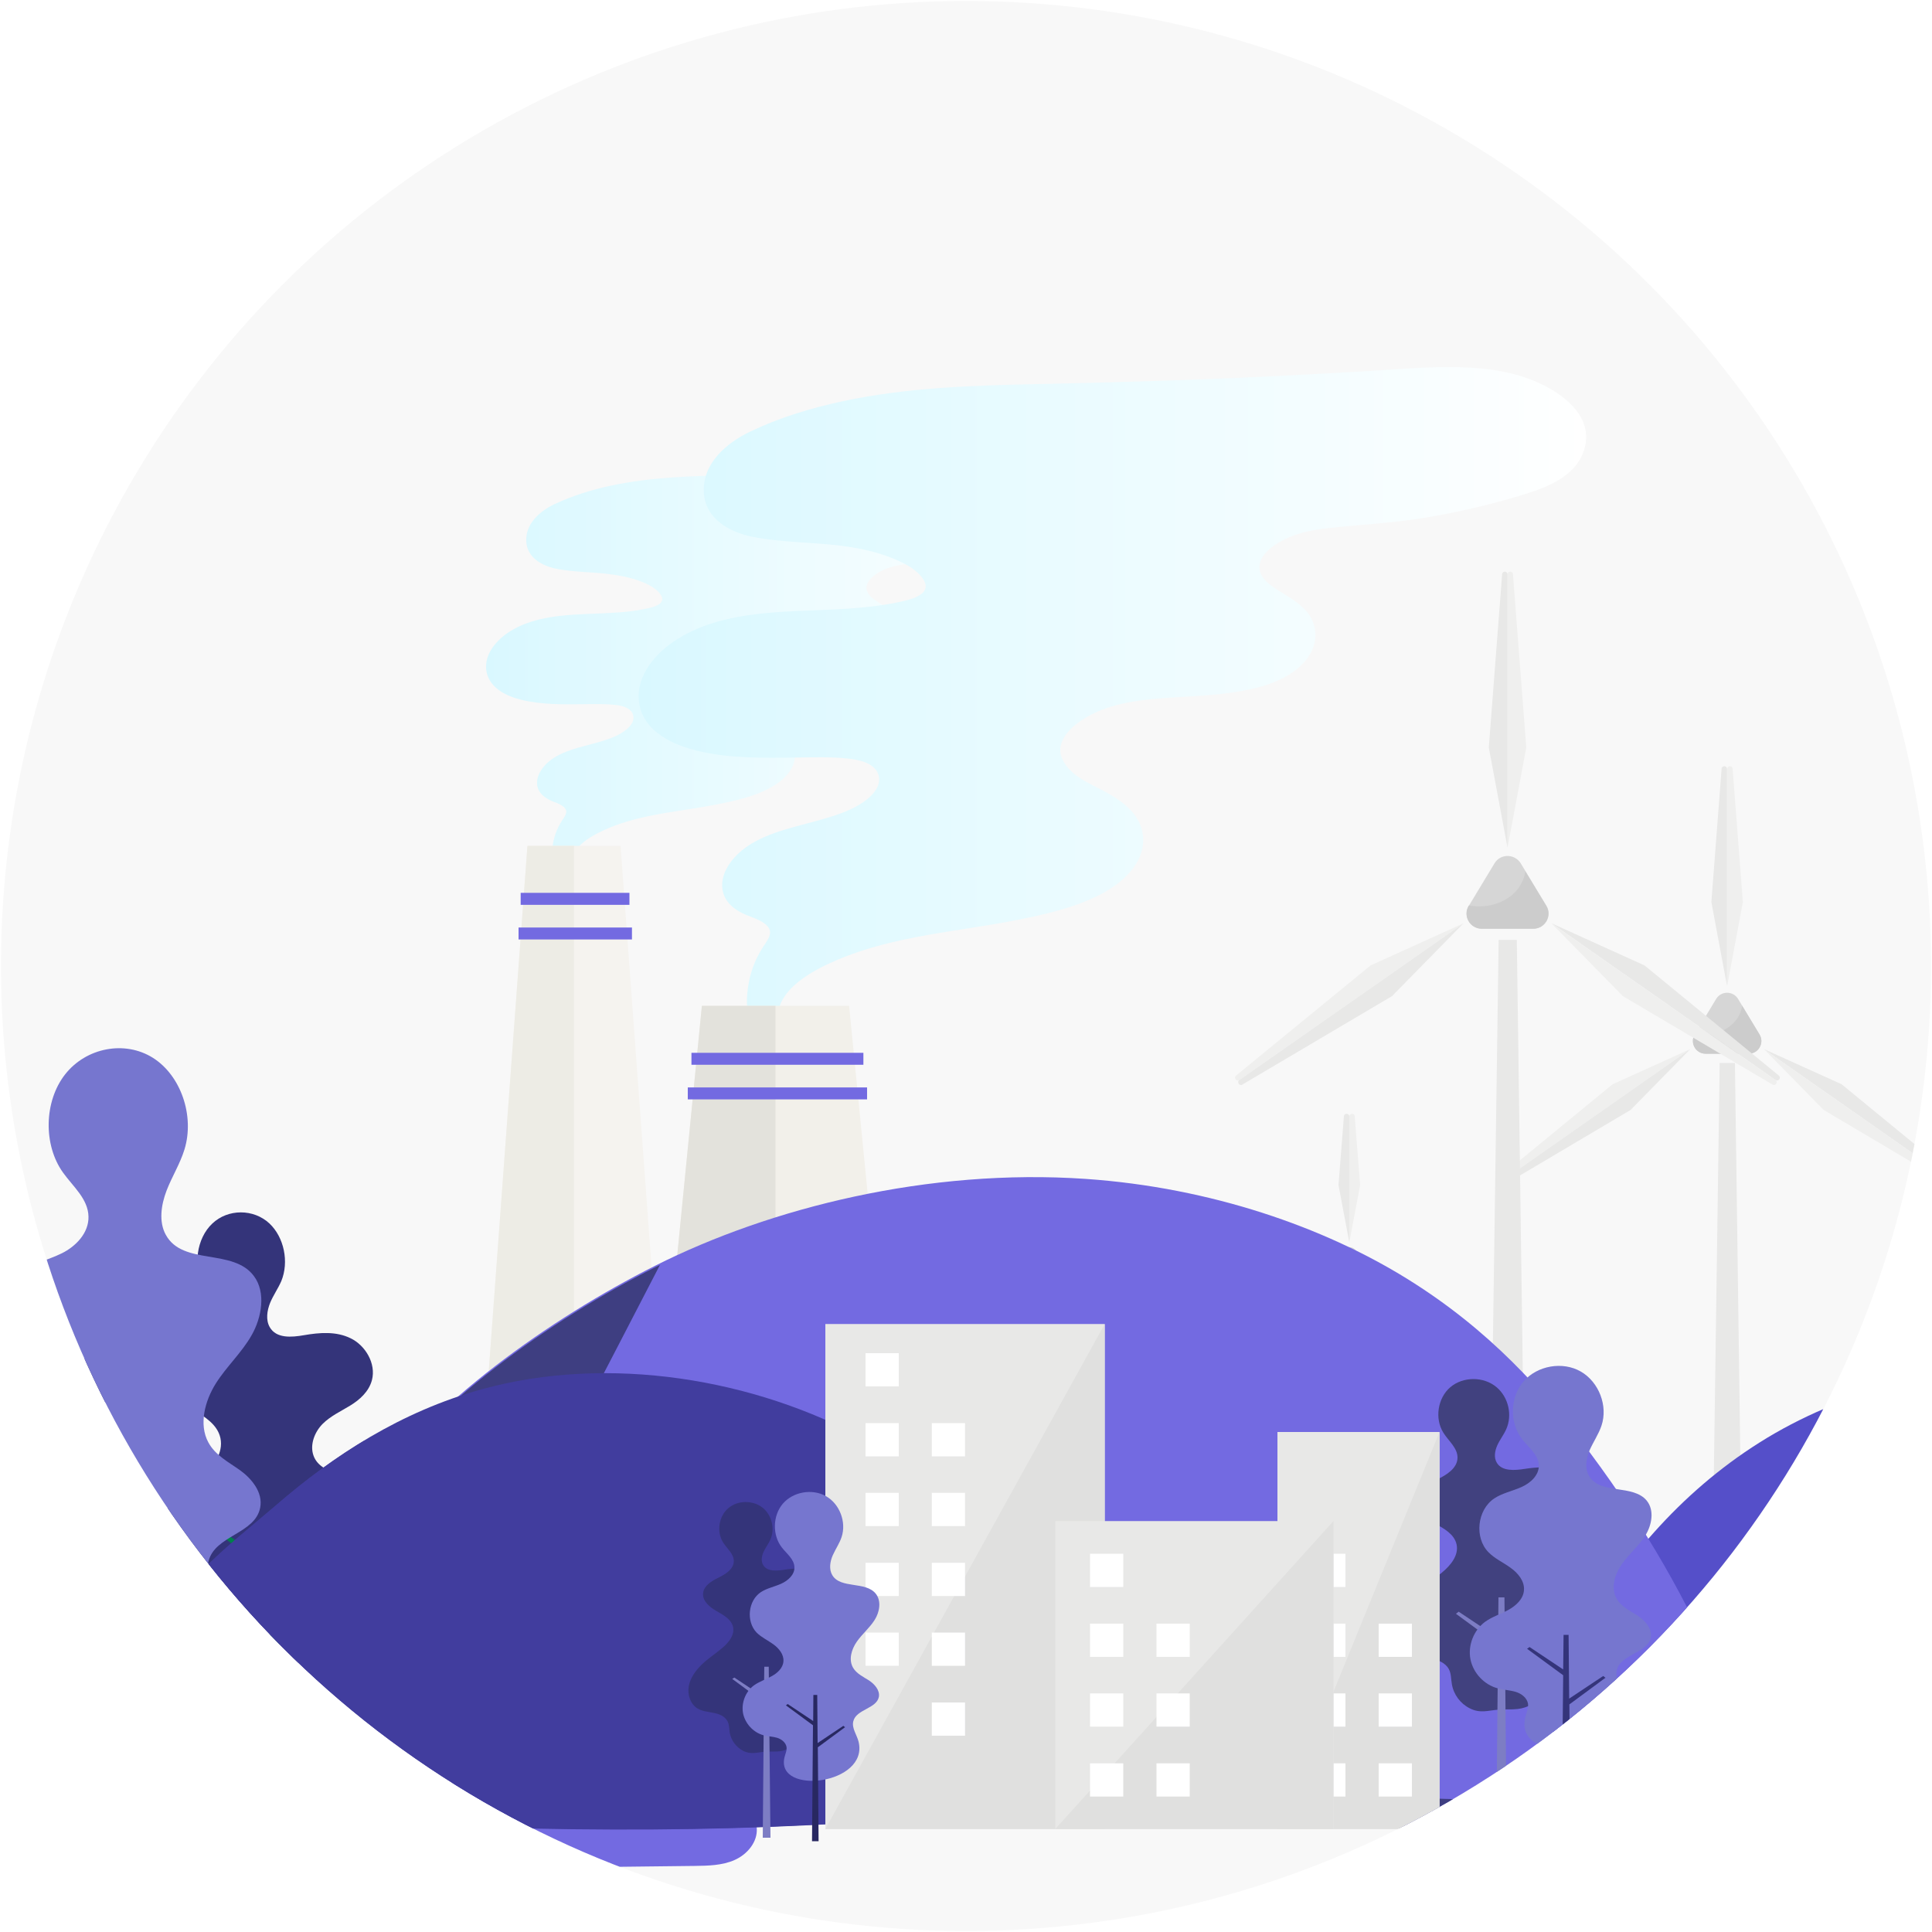 <?xml version="1.0" encoding="utf-8"?>
<!-- Generator: Adobe Illustrator 21.1.0, SVG Export Plug-In . SVG Version: 6.00 Build 0)  -->
<svg version="1.1" id="Слой_1" xmlns="http://www.w3.org/2000/svg" xmlns:xlink="http://www.w3.org/1999/xlink" x="0px" y="0px"
	 viewBox="0 0 1000 1000" style="enable-background:new 0 0 1000 1000;" xml:space="preserve">
<style type="text/css">
	.st0{fill:#F8F8F8;}
	.st1{clip-path:url(#SVGID_2_);fill:#736AE1;}
	.st2{clip-path:url(#SVGID_2_);}
	.st3{filter:url(#Adobe_OpacityMaskFilter);}
	.st4{filter:url(#Adobe_OpacityMaskFilter_1_);}
	.st5{mask:url(#SVGID_3_);fill:url(#SVGID_4_);}
	.st6{fill:url(#SVGID_5_);}
	.st7{fill:#F5F3EF;}
	.st8{fill:#EDECE5;}
	.st9{fill:#736AE1;}
	.st10{filter:url(#Adobe_OpacityMaskFilter_2_);}
	.st11{filter:url(#Adobe_OpacityMaskFilter_3_);}
	.st12{mask:url(#SVGID_6_);fill:url(#SVGID_7_);}
	.st13{fill:url(#SVGID_8_);}
	.st14{fill:#F2F0EA;}
	.st15{fill:#E3E2DC;}
	.st16{fill:#E8E8E7;}
	.st17{fill:#D6D6D6;}
	.st18{fill:#EFEFEE;}
	.st19{fill:none;}
	.st20{fill:#CCCCCC;}
	.st21{fill:#554FC9;}
	.st22{fill:#373796;}
	.st23{fill:#3E3E81;}
	.st24{fill:#34347A;}
	.st25{fill:#007E4D;}
	.st26{fill:#413D9E;}
	.st27{fill:#7D7DC4;}
	.st28{fill:#7676CF;}
	.st29{fill:#41417F;}
	.st30{fill:#41418B;}
	.st31{fill:#9393D0;}
	.st32{fill:#3C3C96;}
	.st33{fill:#FFFFFF;}
	.st34{fill:#F6F6F6;}
	.st35{fill:url(#SVGID_9_);}
	.st36{fill:url(#SVGID_10_);}
	.st37{fill:#E0E0DF;}
	.st38{fill:#282861;}
</style>
<circle class="st0" cx="500" cy="500" r="499.5"/>
<g id="Слой_2">
</g>
<g>
	<defs>
		<circle id="SVGID_1_" cx="500" cy="500" r="499.5"/>
	</defs>
	<clipPath id="SVGID_2_">
		<use xlink:href="#SVGID_1_"  style="overflow:visible;"/>
	</clipPath>
	<path class="st1" d="M80.9,969c92.8-1.1,185.7-2.1,278.5-3.2c7.1-0.1,14.4-0.2,20.9-3.1c6.5-2.9,11.9-9.3,11.4-16.4
		c-0.9-12.2-16.4-16.4-28.5-17.4c-106.4-8.8-213.5-8.7-319.8,0.5c-13,1.1-58.6,11.9-41.1,34.3C14.1,978.9,64.2,969.2,80.9,969z"/>
	<g class="st2">
		<defs>
			<filter id="Adobe_OpacityMaskFilter" filterUnits="userSpaceOnUse" x="251.7" y="240.5" width="300.8" height="211.5">
				<feFlood  style="flood-color:white;flood-opacity:1" result="back"/>
				<feBlend  in="SourceGraphic" in2="back" mode="normal"/>
			</filter>
		</defs>
		<mask maskUnits="userSpaceOnUse" x="251.7" y="240.5" width="300.8" height="211.5" id="SVGID_3_">
			<g class="st3">
				<defs>
					<filter id="Adobe_OpacityMaskFilter_1_" filterUnits="userSpaceOnUse" x="251.7" y="240.5" width="300.8" height="211.5">
						<feFlood  style="flood-color:white;flood-opacity:1" result="back"/>
						<feBlend  in="SourceGraphic" in2="back" mode="normal"/>
					</filter>
				</defs>
				<mask maskUnits="userSpaceOnUse" x="251.7" y="240.5" width="300.8" height="211.5" id="SVGID_3_">
					<g class="st4">
					</g>
				</mask>
				<linearGradient id="SVGID_4_" gradientUnits="userSpaceOnUse" x1="251.67" y1="346.259" x2="552.484" y2="346.259">
					<stop  offset="0" style="stop-color:#FFFFFF"/>
					<stop  offset="1" style="stop-color:#000000"/>
				</linearGradient>
				<path class="st5" d="M539.2,246.4c-8.2-4.1-17.4-5.6-26.5-5.8c-10.3-0.3-20.6,0.7-30.9,1.3c-11.6,0.7-23.1,1.3-34.7,1.8
					c-22.9,1.1-45.9,1.7-68.8,2.2c-20.8,0.5-41.8,1.1-62.2,5.5c-9.9,2.1-19.8,5.2-29,9.5c-7.6,3.6-15.3,10.2-14.7,19.5
					c0.5,8.3,8.2,12.5,15.6,14c9.1,1.8,18.5,1.6,27.6,2.8c4.8,0.6,9.7,1.5,14.3,3.1c4.1,1.4,9.5,3.7,12,7.4c3.7,5.4-5.2,6.9-8.7,7.6
					c-4.9,1-9.8,1.5-14.8,1.8c-18.3,1.3-39.9-0.3-55.8,10.6c-6.5,4.5-12.5,12-10.7,20.4c1.9,8.4,10.7,12.4,18.3,14.2
					c10.4,2.5,21.1,2.3,31.7,2.2c5.3-0.1,10.7-0.2,16,0.3c3.4,0.3,8.5,1.3,9.7,5c1.7,5-4.6,9.1-8.3,10.9c-4.2,2-8.8,3.3-13.4,4.5
					c-8.3,2.2-18.2,4.5-24.1,11.2c-2.6,2.9-4.5,6.9-3.6,10.8c0.9,3.8,4.1,5.9,7.4,7.4c1.8,0.8,3.7,1.3,5.3,2.4
					c2.9,1.9,2.7,3.8,0.8,6.5c-2.7,3.9-4.6,8.2-5.4,12.8c-0.7,3.9-1.1,8.7,0.9,12.3c1.7,2.9,4.8,4.8,8,2.9c1.9-1.1,1.5-3.3,0.3-4.4
					c0.2-9.3,11.7-15.1,19.1-18.3c8.9-3.8,18.4-6,28-7.7c9.6-1.7,19.3-2.9,28.8-4.8c9-1.8,18.5-3.9,26.7-8.2
					c6.5-3.4,13.7-9.5,13.4-17.6c-0.3-8.4-7.9-12.8-14.5-16.2c-3.9-2-8.3-4.2-10.6-8.1c-2.9-4.7,0.1-9,3.9-12
					c6.7-5.4,15.4-7.1,23.8-8c8.5-0.8,17.1-0.9,25.5-2.1c8-1.1,17.2-3.3,22.9-9.4c5.1-5.4,5.2-12.8-0.4-17.8
					c-2.3-2.1-5.1-3.6-7.7-5.3c-2.2-1.4-4.9-3.2-5.7-5.9c-1.3-4.7,4.1-8.5,7.7-10.3c4.2-2.1,9-3,13.7-3.6
					c10.2-1.2,20.3-1.6,30.4-3.2c10.9-1.8,21.6-4.3,32.2-7.6c7.9-2.5,17-6.2,19.1-15.2C554.2,256.6,546.3,250,539.2,246.4z"/>
			</g>
		</mask>
		<linearGradient id="SVGID_5_" gradientUnits="userSpaceOnUse" x1="251.67" y1="346.259" x2="552.484" y2="346.259">
			<stop  offset="0" style="stop-color:#D9F8FF"/>
			<stop  offset="1" style="stop-color:#FFFFFF"/>
		</linearGradient>
		<path class="st6" d="M539.2,246.4c-8.2-4.1-17.4-5.6-26.5-5.8c-10.3-0.3-20.6,0.7-30.9,1.3c-11.6,0.7-23.1,1.3-34.7,1.8
			c-22.9,1.1-45.9,1.7-68.8,2.2c-20.8,0.5-41.8,1.1-62.2,5.5c-9.9,2.1-19.8,5.2-29,9.5c-7.6,3.6-15.3,10.2-14.7,19.5
			c0.5,8.3,8.2,12.5,15.6,14c9.1,1.8,18.5,1.6,27.6,2.8c4.8,0.6,9.7,1.5,14.3,3.1c4.1,1.4,9.5,3.7,12,7.4c3.7,5.4-5.2,6.9-8.7,7.6
			c-4.9,1-9.8,1.5-14.8,1.8c-18.3,1.3-39.9-0.3-55.8,10.6c-6.5,4.5-12.5,12-10.7,20.4c1.9,8.4,10.7,12.4,18.3,14.2
			c10.4,2.5,21.1,2.3,31.7,2.2c5.3-0.1,10.7-0.2,16,0.3c3.4,0.3,8.5,1.3,9.7,5c1.7,5-4.6,9.1-8.3,10.9c-4.2,2-8.8,3.3-13.4,4.5
			c-8.3,2.2-18.2,4.5-24.1,11.2c-2.6,2.9-4.5,6.9-3.6,10.8c0.9,3.8,4.1,5.9,7.4,7.4c1.8,0.8,3.7,1.3,5.3,2.4
			c2.9,1.9,2.7,3.8,0.8,6.5c-2.7,3.9-4.6,8.2-5.4,12.8c-0.7,3.9-1.1,8.7,0.9,12.3c1.7,2.9,4.8,4.8,8,2.9c1.9-1.1,1.5-3.3,0.3-4.4
			c0.2-9.3,11.7-15.1,19.1-18.3c8.9-3.8,18.4-6,28-7.7c9.6-1.7,19.3-2.9,28.8-4.8c9-1.8,18.5-3.9,26.7-8.2
			c6.5-3.4,13.7-9.5,13.4-17.6c-0.3-8.4-7.9-12.8-14.5-16.2c-3.9-2-8.3-4.2-10.6-8.1c-2.9-4.7,0.1-9,3.9-12c6.7-5.4,15.4-7.1,23.8-8
			c8.5-0.8,17.1-0.9,25.5-2.1c8-1.1,17.2-3.3,22.9-9.4c5.1-5.4,5.2-12.8-0.4-17.8c-2.3-2.1-5.1-3.6-7.7-5.3
			c-2.2-1.4-4.9-3.2-5.7-5.9c-1.3-4.7,4.1-8.5,7.7-10.3c4.2-2.1,9-3,13.7-3.6c10.2-1.2,20.3-1.6,30.4-3.2
			c10.9-1.8,21.6-4.3,32.2-7.6c7.9-2.5,17-6.2,19.1-15.2C554.2,256.6,546.3,250,539.2,246.4z"/>
		<polygon class="st7" points="342.5,727 251.7,727 273,437.8 321.2,437.8 		"/>
		<g>
			<polygon class="st8" points="251.7,727 273,437.8 297.1,437.8 297.1,727 			"/>
		</g>
		
			<rect x="269.6" y="462.2" transform="matrix(-1 -1.224647e-16 1.224647e-16 -1 595.402 930.542)" class="st9" width="56.3" height="6.2"/>
		
			<rect x="268.3" y="480" transform="matrix(-1 -1.224647e-16 1.224647e-16 -1 595.402 966.268)" class="st9" width="58.7" height="6.2"/>
	</g>
	<g class="st2">
		<defs>
			<filter id="Adobe_OpacityMaskFilter_2_" filterUnits="userSpaceOnUse" x="330.6" y="190" width="490.4" height="344.8">
				<feFlood  style="flood-color:white;flood-opacity:1" result="back"/>
				<feBlend  in="SourceGraphic" in2="back" mode="normal"/>
			</filter>
		</defs>
		<mask maskUnits="userSpaceOnUse" x="330.6" y="190" width="490.4" height="344.8" id="SVGID_6_">
			<g class="st10">
				<defs>
					<filter id="Adobe_OpacityMaskFilter_3_" filterUnits="userSpaceOnUse" x="330.6" y="190" width="490.4" height="344.8">
						<feFlood  style="flood-color:white;flood-opacity:1" result="back"/>
						<feBlend  in="SourceGraphic" in2="back" mode="normal"/>
					</filter>
				</defs>
				<mask maskUnits="userSpaceOnUse" x="330.6" y="190" width="490.4" height="344.8" id="SVGID_6_">
					<g class="st11">
					</g>
				</mask>
				<linearGradient id="SVGID_7_" gradientUnits="userSpaceOnUse" x1="330.638" y1="362.397" x2="821.057" y2="362.397">
					<stop  offset="0" style="stop-color:#FFFFFF"/>
					<stop  offset="1" style="stop-color:#000000"/>
				</linearGradient>
				<path class="st12" d="M799.4,199.6c-13.3-6.8-28.3-9.1-43.2-9.5c-16.8-0.5-33.6,1.1-50.3,2.1c-18.9,1.1-37.7,2.1-56.6,3
					c-37.4,1.7-74.8,2.8-112.2,3.6c-33.9,0.7-68.2,1.8-101.5,9c-16.2,3.5-32.3,8.4-47.3,15.6c-12.4,5.9-24.9,16.6-24,31.7
					c0.9,13.6,13.4,20.4,25.4,22.8c14.8,2.9,30.1,2.7,45.1,4.5c7.9,1,15.8,2.5,23.3,5.1c6.7,2.4,15.5,6,19.6,12.1
					c6,8.8-8.5,11.2-14.2,12.4c-7.9,1.6-16,2.4-24.1,3c-29.8,2.1-65-0.5-90.9,17.2c-10.7,7.3-20.4,19.6-17.4,33.2
					c3,13.7,17.5,20.2,29.8,23.2c16.9,4.1,34.5,3.7,51.7,3.5c8.7-0.1,17.5-0.4,26.1,0.5c5.5,0.6,13.8,2.1,15.9,8.2
					c2.7,8.1-7.5,14.8-13.5,17.7c-6.9,3.3-14.4,5.3-21.8,7.3c-13.5,3.6-29.6,7.3-39.3,18.2c-4.2,4.7-7.4,11.2-5.8,17.6
					c1.5,6.1,6.6,9.7,12.1,12c2.9,1.2,6,2.1,8.7,3.9c4.8,3.2,4.3,6.2,1.3,10.6c-4.4,6.3-7.5,13.3-8.8,20.9c-1.1,6.4-1.8,14.1,1.5,20
					c2.7,4.8,7.9,7.8,13,4.7c3-1.8,2.5-5.4,0.5-7.2c0.3-15.1,19.1-24.7,31.2-29.8c14.6-6.2,30.1-9.8,45.6-12.6
					c15.6-2.8,31.4-4.8,47-7.9c14.7-2.9,30.2-6.4,43.6-13.4c10.6-5.5,22.3-15.6,21.8-28.7c-0.5-13.6-12.8-20.9-23.7-26.4
					c-6.4-3.2-13.5-6.8-17.3-13.2c-4.7-7.7,0.1-14.7,6.3-19.6c11-8.7,25.2-11.6,38.8-13c13.8-1.4,27.8-1.4,41.6-3.4
					c13-1.9,28-5.4,37.3-15.4c8.3-8.9,8.4-20.8-0.7-29c-3.8-3.4-8.2-5.9-12.5-8.6c-3.6-2.3-8-5.2-9.3-9.6
					c-2.1-7.7,6.7-13.8,12.6-16.7c6.9-3.5,14.7-4.9,22.4-5.8c16.6-1.9,33.1-2.6,49.6-5.3c17.7-2.9,35.3-7,52.4-12.3
					c12.9-4,27.8-10.1,31.2-24.7C823.9,216.3,811,205.5,799.4,199.6z"/>
			</g>
		</mask>
		<linearGradient id="SVGID_8_" gradientUnits="userSpaceOnUse" x1="330.638" y1="362.397" x2="821.057" y2="362.397">
			<stop  offset="0" style="stop-color:#D9F8FF"/>
			<stop  offset="1" style="stop-color:#FFFFFF"/>
		</linearGradient>
		<path class="st13" d="M799.4,199.6c-13.3-6.8-28.3-9.1-43.2-9.5c-16.8-0.5-33.6,1.1-50.3,2.1c-18.9,1.1-37.7,2.1-56.6,3
			c-37.4,1.7-74.8,2.8-112.2,3.6c-33.9,0.7-68.2,1.8-101.5,9c-16.2,3.5-32.3,8.4-47.3,15.6c-12.4,5.9-24.9,16.6-24,31.7
			c0.9,13.6,13.4,20.4,25.4,22.8c14.8,2.9,30.1,2.7,45.1,4.5c7.9,1,15.8,2.5,23.3,5.1c6.7,2.4,15.5,6,19.6,12.1
			c6,8.8-8.5,11.2-14.2,12.4c-7.9,1.6-16,2.4-24.1,3c-29.8,2.1-65-0.5-90.9,17.2c-10.7,7.3-20.4,19.6-17.4,33.2
			c3,13.7,17.5,20.2,29.8,23.2c16.9,4.1,34.5,3.7,51.7,3.5c8.7-0.1,17.5-0.4,26.1,0.5c5.5,0.6,13.8,2.1,15.9,8.2
			c2.7,8.1-7.5,14.8-13.5,17.7c-6.9,3.3-14.4,5.3-21.8,7.3c-13.5,3.6-29.6,7.3-39.3,18.2c-4.2,4.7-7.4,11.2-5.8,17.6
			c1.5,6.1,6.6,9.7,12.1,12c2.9,1.2,6,2.1,8.7,3.9c4.8,3.2,4.3,6.2,1.3,10.6c-4.4,6.3-7.5,13.3-8.8,20.9c-1.1,6.4-1.8,14.1,1.5,20
			c2.7,4.8,7.9,7.8,13,4.7c3-1.8,2.5-5.4,0.5-7.2c0.3-15.1,19.1-24.7,31.2-29.8c14.6-6.2,30.1-9.8,45.6-12.6
			c15.6-2.8,31.4-4.8,47-7.9c14.7-2.9,30.2-6.4,43.6-13.4c10.6-5.5,22.3-15.6,21.8-28.7c-0.5-13.6-12.8-20.9-23.7-26.4
			c-6.4-3.2-13.5-6.8-17.3-13.2c-4.7-7.7,0.1-14.7,6.3-19.6c11-8.7,25.2-11.6,38.8-13c13.8-1.4,27.8-1.4,41.6-3.4
			c13-1.9,28-5.4,37.3-15.4c8.3-8.9,8.4-20.8-0.7-29c-3.8-3.4-8.2-5.9-12.5-8.6c-3.6-2.3-8-5.2-9.3-9.6c-2.1-7.7,6.7-13.8,12.6-16.7
			c6.9-3.5,14.7-4.9,22.4-5.8c16.6-1.9,33.1-2.6,49.6-5.3c17.7-2.9,35.3-7,52.4-12.3c12.9-4,27.8-10.1,31.2-24.7
			C823.9,216.3,811,205.5,799.4,199.6z"/>
		<polygon class="st14" points="473.2,861.7 329.6,861.7 363.3,520.6 439.5,520.6 		"/>
		<g>
			<polygon class="st15" points="329.6,861.7 363.3,520.6 401.4,520.6 401.4,861.7 			"/>
		</g>
		
			<rect x="357.9" y="545" transform="matrix(-1 -1.224647e-16 1.224647e-16 -1 804.794 1096.122)" class="st9" width="89" height="6.2"/>
		
			<rect x="356" y="562.8" transform="matrix(-1 -1.224647e-16 1.224647e-16 -1 804.794 1131.848)" class="st9" width="92.8" height="6.2"/>
	</g>
	<g class="st2">
		<g>
			<g>
				<polygon class="st16" points="898,550.2 890.1,550.2 884.7,930.5 903.2,930.5 				"/>
				<path class="st17" d="M888.3,517l-11.1,18.4c-2.6,4.4,0.5,10,5.6,10h22.3c5.1,0,8.3-5.6,5.6-10L899.6,517
					C897,512.8,890.9,512.8,888.3,517z"/>
				<g>
					<path class="st18" d="M834.7,561.2l40.2-18.2l-92,64.4c-1.5,1-3.1-1.1-1.7-2.3L834.7,561.2z"/>
					<path class="st16" d="M844,574.5l30.9-31.5l-92,64.4c-1.5,1,0,3.3,1.5,2.4L844,574.5z"/>
				</g>
				<g>
					<path class="st16" d="M953.2,561.2L913,543l92,64.4c1.5,1,3.1-1.1,1.7-2.3L953.2,561.2z"/>
					<path class="st18" d="M943.9,574.5L913,543l92,64.4c1.5,1,0,3.3-1.5,2.4L943.9,574.5z"/>
				</g>
				<g>
					<path class="st18" d="M902.1,466.9l-8.1,43.4V398c0-1.8,2.7-1.9,2.8-0.1L902.1,466.9z"/>
					<path class="st16" d="M885.8,466.9l8.1,43.4V398c0-1.8-2.7-1.9-2.8-0.1L885.8,466.9z"/>
				</g>
			</g>
			<g>
				<path class="st19" d="M886.4,535.2c4.4-0.9,8.7-3.1,11.6-6.5c2-2.3,3.3-5.2,3.7-8.2l-2.1-3.5c-2.6-4.2-8.7-4.2-11.2,0
					l-11.1,18.3C880.2,535.8,883.4,535.8,886.4,535.2z"/>
				<path class="st20" d="M886.4,535.2c-3,0.6-6.1,0.6-9.1,0.1l-0.1,0.1c-2.7,4.4,0.5,10,5.6,10h22.3c5.1,0,8.3-5.6,5.6-10l-9-14.9
					c-0.4,3-1.7,5.9-3.7,8.2C895,532.1,890.8,534.3,886.4,535.2z"/>
			</g>
		</g>
		<g>
			<g>
				<polygon class="st16" points="785.1,486.5 775.7,486.5 769.2,941.5 791.4,941.5 				"/>
				<path class="st17" d="M773.6,446.8l-13.3,22c-3.2,5.2,0.6,11.9,6.7,11.9h26.7c6.1,0,9.9-6.7,6.7-11.9l-13.3-22
					C783.9,441.8,776.6,441.8,773.6,446.8z"/>
				<g>
					<path class="st18" d="M709.4,499.7l48.1-21.8l-116,81.1c-1.5,1-3.1-1.1-1.7-2.3L709.4,499.7z"/>
					<path class="st16" d="M720.5,515.6l37-37.7l-116,81.1c-1.5,1,0,3.3,1.5,2.4L720.5,515.6z"/>
				</g>
				<g>
					<path class="st16" d="M851.2,499.7l-48.1-21.8L919,559c1.5,1,3.1-1.1,1.7-2.3L851.2,499.7z"/>
					<path class="st18" d="M840,515.6l-37-37.7L919,559c1.5,1,0,3.3-1.5,2.4L840,515.6z"/>
				</g>
				<g>
					<path class="st18" d="M790,386.9l-9.7,51.9V297.3c0-1.8,2.7-1.9,2.8-0.1L790,386.9z"/>
					<path class="st16" d="M770.6,386.9l9.7,51.9V297.3c0-1.8-2.7-1.9-2.8-0.1L770.6,386.9z"/>
				</g>
			</g>
			<g>
				<path class="st19" d="M771.2,468.6c5.3-1.1,10.4-3.7,13.9-7.8c2.4-2.8,3.9-6.2,4.4-9.8l-2.5-4.2c-3.1-5-10.4-5-13.4,0
					l-13.3,21.9C763.9,469.3,767.6,469.3,771.2,468.6z"/>
				<path class="st20" d="M771.2,468.6c-3.6,0.7-7.3,0.7-10.9,0.1l-0.1,0.1c-3.2,5.2,0.6,11.9,6.7,11.9h26.7c6.1,0,9.9-6.7,6.7-11.9
					L789.5,451c-0.5,3.6-2.1,7-4.4,9.8C781.6,464.9,776.5,467.5,771.2,468.6z"/>
			</g>
		</g>
		<g>
			<g>
				<polygon class="st16" points="701.1,670.4 695.8,670.4 692,930.7 704.7,930.7 				"/>
				<path class="st17" d="M694.5,647.7l-7.6,12.6c-1.8,3,0.3,6.8,3.8,6.8H706c3.5,0,5.7-3.8,3.8-6.8l-7.6-12.6
					C700.5,644.8,696.3,644.8,694.5,647.7z"/>
				<g>
					<path class="st18" d="M657.8,677.9l27.5-12.5l-53.5,37.4c-1.5,1-3.1-1.1-1.7-2.3L657.8,677.9z"/>
					<path class="st16" d="M664.2,687l21.1-21.6l-53.5,37.4c-1.5,1,0,3.3,1.5,2.4L664.2,687z"/>
				</g>
				<g>
					<path class="st16" d="M739,677.9l-27.5-12.5l53.5,37.4c1.5,1,3.1-1.1,1.7-2.3L739,677.9z"/>
					<path class="st18" d="M732.6,687l-21.1-21.6l53.5,37.4c1.5,1,0,3.3-1.5,2.4L732.6,687z"/>
				</g>
				<g>
					<path class="st18" d="M704,613.4l-5.6,29.7v-65.2c0-1.8,2.7-1.9,2.8-0.1L704,613.4z"/>
					<path class="st16" d="M692.8,613.4l5.6,29.7v-65.2c0-1.8-2.7-1.9-2.8-0.1L692.8,613.4z"/>
				</g>
			</g>
			<g>
				<path class="st19" d="M693.2,660.1c3-0.6,5.9-2.1,8-4.5c1.3-1.6,2.2-3.5,2.5-5.6l-1.5-2.4c-1.7-2.9-5.9-2.9-7.7,0l-7.6,12.5
					C689,660.6,691.1,660.5,693.2,660.1z"/>
				<path class="st20" d="M693.2,660.1c-2.1,0.4-4.2,0.4-6.2,0.1l0,0.1c-1.8,3,0.3,6.8,3.8,6.8H706c3.5,0,5.7-3.8,3.8-6.8l-6.2-10.2
					c-0.3,2-1.2,4-2.5,5.6C699.1,658,696.2,659.5,693.2,660.1z"/>
			</g>
		</g>
	</g>
	<g class="st2">
		<path class="st19" d="M-64.1,897.8c-6-42.2-13.4-84.4-26.8-122.4c-13.4-38.1-33.4-72.1-59.3-90.2c-21-14.7-44.6-18.2-67.7-17
			c-25.6,1.4-51.5,8.6-74.2,26.6c-8.7,6.9-16.8,15.4-24.3,24.9c1,2,1.7,4.7,2.1,8c1.9,15.5,0.8,31.1,3.5,46.7
			c2.8,16.2,7.6,32,14.1,47.1c7.3,17,16.8,33,28.4,47.4c34.8,43.2,87.5,71.4,142.7,76.3c4.1,0.4,8.4,0.7,11.8,3
			c1.4,0.9,2.4,2.3,3.1,3.9c3.9,0.1,7.9,0.3,11.8,0.4c12.6,0.5,27.8-1.2,34-17.8C-60.8,923.7-62.3,910.1-64.1,897.8z"/>
	</g>
	<g class="st2">
		<path class="st21" d="M1221.3,809.4c-18.8-23.4-40.7-45.5-67.6-63.1c-26.9-17.6-59.1-30.7-93.5-34.9
			c-52.8-6.4-107.5,8.8-149.4,35.2c-41.9,26.4-72.1,63.2-94.1,102c-5.8,10.3-11.2,20.9-13,32.2c-1.8,11.2,0.2,23.2,8.2,32.5
			c12.9,15.2,36.9,22.5,60.2,23.5c135.1,5.4,233.6,6,353,2.2c16.8-0.5,33.8-4.7,48.2-11.6c16.7-8,4.6-22.5-0.9-34.7
			C1259.4,863.6,1242.2,835.5,1221.3,809.4z"/>
		<g>
			<path class="st22" d="M1172.9,772.9c9.5,18.6,13.1,38.2,7.3,57.3c-3.3,10.8-9.6,21.3-19.1,31c-27.4,27.8-79.5,47.1-135.4,57.8
				c-55.4,10.6-114.9,13.5-173.7,15.5c6.5,1.4,13.3,2.2,20,2.5c135.1,5.4,233.6,6,353,2.2c16.8-0.5,33.8-4.7,48.2-11.6
				c16.7-8,4.6-22.5-0.9-34.7c-13-29.2-30.2-57.2-51.1-83.3c-18.5-23.1-40.2-44.9-66.6-62.4c1.7,3.8,7.3,8.4,9.7,11.8
				C1167.6,763.4,1170.4,768.1,1172.9,772.9z"/>
		</g>
	</g>
	<g class="st2">
		<path class="st9" d="M339.2,655.1c59.6-30,141.4-50.5,222.8-44.9c65,4.5,123.3,25.1,166,51.5c42.7,26.4,71.4,58.4,95.4,90.8
			c28.1,37.8,50.5,76.8,67.1,116.4c6.7,16,17.8,45.9-1.8,58.6c-16.8,10.9-45.7,13.5-72.1,15.1c-130.7,7.9-269.2-2.2-400.2-8
			c-64.8-2.9-133.7-8.4-182-31.6C88.3,833.1,230,710,339.2,655.1z"/>
		<g>
			<path class="st23" d="M805.3,931.9c-142.7,0.3-285.5-16.2-414.9-48c-35.9-8.8-72.4-19.6-93.8-37.2
				c-17.8-14.7-23.3-32.8-21.4-50.2c1.9-17.4,10.7-34.4,19.4-51.2c15.7-30.2,31.4-60.4,47-90.6c-0.8,0.4-1.6,0.8-2.4,1.2
				C230,710.8,88.3,833.9,234.4,903.8c48.3,23.1,117.2,28.7,182,31.6c131.1,5.8,269.6,16,400.2,8c16.3-1,33.5-2.4,48.3-5.9
				c-4.4-1.5-9.3-2.8-14.3-3.6C836,931.6,820.5,931.8,805.3,931.9z"/>
		</g>
	</g>
	<g class="st2">
		<path class="st24" d="M183.3,806c-1.6-5.7,2.5-11.3,6.5-15.2c4-4,8.6-8.6,8.3-14.6c-0.3-5.4-4.8-9.6-9.5-11.2
			c-4.7-1.7-9.7-1.6-14.6-2.7c-4.8-1.1-9.9-3.8-11.7-8.8c-2.1-5.7,0.6-12.4,4.7-16.5c4.1-4.1,9.4-6.5,14.3-9.5
			c4.9-3,9.6-7.2,11.2-13.1c2.3-8.7-3.5-18.1-11-21.7c-7.5-3.7-16.1-3-24.2-1.6c-6.4,1.1-14.3,1.8-17.7-4.2
			c-2.1-3.7-1.4-8.5,0.2-12.5c1.6-3.9,4.1-7.4,5.8-11.3c4.1-10,1.4-22.7-6.1-29.8c-8.2-7.7-21.5-7.7-29.6,0
			c-8.2,7.7-10.2,22.2-4.4,32.2c3.4,5.9,9.3,11,9.1,18c-0.3,7.3-7,11.8-12.9,15c-5.9,3.2-12.7,7.5-13.2,14.8
			c-0.5,7.3,5.8,12.9,11.6,16.4c5.8,3.6,12.5,7.6,14,14.7c1.6,7.7-3.8,15-9.4,20.1c-5.6,5.2-11.8,9.7-17.1,15.2
			c-5.3,5.6-9.8,12.5-11.1,20.4c-1.3,8,1.4,17,7.7,21.1c4,2.6,8.8,2.9,13.4,3.9c4.6,1,9.4,3,11.6,7.6c1.6,3.3,1.4,7.2,2,10.8
			c1.2,7.2,5.5,13.6,11.4,17c6.8,3.8,11.9,1.5,18.8,0.9c7-0.5,12.6,0.8,19.3-2.7c3.5-1.9,6.7-4.4,9.8-7c6.1-4.9,12.1-9.9,18.2-14.8
			c4.5-3.6,9.4-8.7,8.2-14.7C195.1,815,185.3,813.1,183.3,806z"/>
		<polygon class="st25" points="171.9,817.4 170.1,816 144.6,834.7 144.1,781.9 140.4,781.9 140.1,810.6 114.8,792.1 113,793.4 
			140,815.3 138.9,942.5 145.6,942.5 144.7,839.4 		"/>
	</g>
	<g class="st2">
		<path class="st26" d="M249.3,719.1c65.9-18.2,141.6-5.4,199,26.2c57.5,31.6,98,80.1,123.1,132.1c3.9,8.1,7.5,16.5,7.8,25.2
			c0.3,8.7-3.3,17.9-11.6,23.5c-7.2,4.9-16.9,6.7-26.3,7.9c-108.2,13.5-212.4,15.3-332.7,10.1c-38.1-1.6-78.1-9-104.7-30.7
			c-17.5-14.3-26.9-34.7-25-54.7c2.9-32.1,38.3-57.5,64.3-79.9C172.7,753.3,207.6,730.6,249.3,719.1z"/>
		<g>
			<path class="st26" d="M537.7,927.7c-8.6-1.2-17.6-0.7-26.5-0.2c-58.8,2.9-119.2,1.9-175-8.2c-55.8-10.2-106.7-30.4-132.3-58.5
				c-13.3-14.6-19.2-30.7-20.7-46.7c-1.3-14.7,1.5-29.3,4.6-43.9c1.6-7.6,4-16.6,0.7-24.5c-16.4,9.9-31.5,21.3-45.4,33.3
				c-25.9,22.4-61.3,47.7-64.3,79.9c-1.8,19.9,7.6,40.4,25.1,54.7c26.5,21.7,66.6,29.1,104.7,30.7c120.3,5.2,224.5,3.3,332.7-10.1
				c3.6-0.4,7.2-1,10.7-1.8C548.4,930,543.1,928.4,537.7,927.7z"/>
		</g>
	</g>
	<g class="st2">
		<path class="st24" d="M0.9,842.1c1.1-4.4-1.6-8.8-4.3-11.9c-2.7-3.1-5.7-6.7-5.5-11.4c0.2-4.2,3.2-7.5,6.3-8.8
			c3.1-1.3,6.5-1.3,9.7-2.1s6.5-3,7.8-6.9c1.4-4.4-0.4-9.7-3.1-12.9c-2.7-3.2-6.3-5.1-9.5-7.4c-3.2-2.4-6.4-5.6-7.4-10.2
			c-1.5-6.8,2.3-14.1,7.3-17c5-2.9,10.7-2.3,16.1-1.2c4.2,0.9,9.5,1.4,11.8-3.3c1.4-2.9,0.9-6.7-0.2-9.7c-1.1-3.1-2.7-5.8-3.8-8.9
			c-2.7-7.8-0.9-17.8,4.1-23.3c5.4-6,14.2-6,19.6,0c5.4,6,6.8,17.4,2.9,25.2c-2.3,4.6-6.2,8.6-6,14c0.2,5.7,4.6,9.2,8.6,11.7
			c3.9,2.5,8.4,5.9,8.8,11.6c0.3,5.7-3.8,10-7.7,12.8c-3.8,2.8-8.3,5.9-9.3,11.5c-1.1,6.1,2.5,11.7,6.2,15.7
			c3.7,4.1,7.8,7.6,11.3,11.9c3.5,4.3,6.5,9.7,7.4,16c0.8,6.2-0.9,13.3-5.1,16.5c-2.7,2-5.9,2.3-8.9,3.1c-3,0.8-6.2,2.4-7.7,5.9
			c-1,2.6-0.9,5.6-1.3,8.4c-0.8,5.6-3.6,10.7-7.5,13.3c-4.5,3-7.9,1.1-12.4,0.7c-4.6-0.4-8.3,0.7-12.8-2.1c-2.3-1.4-4.4-3.5-6.5-5.5
			c-4-3.9-8-7.7-12.1-11.6c-3-2.8-6.3-6.8-5.4-11.5C-7,849.1-0.5,847.7,0.9,842.1z"/>
		<polygon class="st27" points="8.4,851 9.6,849.9 26.5,864.6 26.8,823.3 29.3,823.3 29.5,845.7 46.3,831.2 47.5,832.3 29.5,849.4 
			30.3,948.7 25.9,948.7 26.5,868.2 		"/>
	</g>
	<g class="st2">
		<path class="st28" d="M35,850.7c0.8-4.2,2.8-8.2,2.2-12.5c-0.7-5.2-5.2-8.9-9.8-10.5c-4.6-1.6-9.5-1.7-14.1-3
			c-10.8-3.1-19.6-13.4-21.7-25.5c-2.1-12.1,2.6-25.3,11.5-32.6c5.6-4.6,12.5-6.8,18.6-10.5c6.1-3.7,11.9-9.6,12.4-17.3
			c0.5-7.9-4.7-15-10.6-19.6c-5.8-4.7-12.6-8-17.6-13.7c-11.3-12.9-8.9-36.9,4.6-46.9c6.5-4.8,14.4-6.4,21.5-9.9
			c7.1-3.5,14-10.4,13.8-19c-0.2-9.2-8-15.5-13.2-22.8c-10.3-14.4-9.8-36.9,1.1-50.8c10.9-13.9,30.9-17.7,45.4-8.6
			c14.5,9.1,21.7,30,16.4,47.4c-2.3,7.5-6.5,14.1-9.3,21.4c-2.8,7.3-4.1,16.1-0.4,22.8c8.8,16.2,35,6.8,45.7,21.5
			c6.2,8.4,4,21.2-1.2,30.4c-5.2,9.2-13,16.2-18.6,25.1c-5.6,8.9-8.9,21.1-3.9,30.4c3.6,6.8,10.6,10.3,16.6,14.6
			c6,4.4,11.7,11.4,10.3,19.1c-2.5,13.8-23.5,14.4-26.8,28c-2,8.1,3.7,15.8,5.5,24C124,881.8,26.2,894.7,35,850.7z"/>
		<polygon class="st24" points="98.7,815.3 96.8,813.8 69.9,833.6 69.4,777.8 65.4,777.8 65.1,808.1 38.4,788.5 36.5,790 65,813.1 
			63.9,947.4 70.9,947.4 70,838.6 		"/>
	</g>
	<g class="st2">
		<path class="st29" d="M810.2,844.4c-1.3-4.1,2-8.2,5.2-11.2s7-6.3,6.7-10.6c-0.2-4-3.9-7-7.7-8.2c-3.8-1.2-7.9-1.2-11.8-2
			c-3.9-0.8-8-2.8-9.5-6.4c-1.7-4.2,0.5-9.1,3.8-12.1c3.3-3,7.6-4.7,11.6-6.9c3.9-2.2,7.8-5.3,9-9.6c1.9-6.4-2.8-13.2-8.8-15.9
			c-6.1-2.7-13-2.2-19.6-1.2c-5.1,0.8-11.6,1.3-14.3-3.1c-1.7-2.7-1.1-6.2,0.2-9.1c1.3-2.9,3.3-5.4,4.6-8.3c3.3-7.3,1.2-16.6-5-21.8
			c-6.6-5.6-17.3-5.6-23.9,0c-6.6,5.6-8.2,16.3-3.6,23.6c2.7,4.3,7.5,8,7.3,13.1c-0.2,5.3-5.6,8.7-10.4,11
			c-4.8,2.3-10.3,5.5-10.7,10.8c-0.4,5.4,4.6,9.4,9.3,12c4.7,2.6,10.1,5.5,11.3,10.8c1.3,5.7-3.1,11-7.6,14.7
			c-4.5,3.8-9.5,7.1-13.8,11.2c-4.3,4.1-7.9,9.1-9,14.9c-1,5.8,1.2,12.5,6.2,15.4c3.2,1.9,7.1,2.1,10.8,2.9c3.7,0.7,7.6,2.2,9.4,5.5
			c1.3,2.4,1.1,5.2,1.6,7.9c0.9,5.3,4.4,10,9.2,12.4c5.4,2.8,9.6,1.1,15.1,0.7c5.6-0.4,10.2,0.6,15.6-2c2.8-1.4,5.4-3.2,7.9-5.1
			c4.9-3.6,9.8-7.2,14.7-10.8c3.6-2.7,7.6-6.4,6.6-10.7C819.8,851,811.9,849.6,810.2,844.4z"/>
		<polygon class="st27" points="801.1,852.8 799.6,851.8 779.1,865.5 778.7,826.8 775.6,826.8 775.4,847.8 755,834.2 753.6,835.3 
			775.4,851.3 774.5,944.3 779.8,944.3 779.1,868.9 		"/>
	</g>
	<g class="st2">
		<path class="st28" d="M789.4,889.3c0.5-2.5,1.8-4.9,1.5-7.4c-0.5-3.1-3.4-5.3-6.4-6.2c-3-0.9-6.2-1-9.2-1.8
			c-7-1.8-12.8-7.9-14.2-15.1c-1.4-7.1,1.7-15,7.5-19.3c3.7-2.7,8.1-4,12.1-6.2c4-2.2,7.8-5.7,8.1-10.2c0.4-4.7-3.1-8.9-6.9-11.6
			c-3.8-2.8-8.2-4.7-11.5-8.1c-7.4-7.6-5.8-21.9,3-27.8c4.2-2.8,9.4-3.8,14.1-5.9s9.1-6.1,9-11.2c-0.1-5.4-5.2-9.2-8.6-13.5
			c-6.7-8.5-6.4-21.8,0.7-30c7.1-8.2,20.2-10.5,29.6-5.1c9.4,5.4,14.2,17.8,10.7,28.1c-1.5,4.4-4.2,8.3-6.1,12.6
			c-1.8,4.3-2.7,9.5-0.2,13.5c5.7,9.6,22.8,4,29.8,12.7c4,5,2.6,12.6-0.8,18s-8.5,9.6-12.2,14.9c-3.7,5.3-5.8,12.5-2.5,18
			c2.4,4,6.9,6.1,10.8,8.6c3.9,2.6,7.6,6.8,6.7,11.3c-1.6,8.1-15.3,8.5-17.5,16.6c-1.3,4.8,2.4,9.4,3.6,14.2
			C847.5,907.8,783.7,915.4,789.4,889.3z"/>
		<polygon class="st24" points="831,868.4 829.8,867.5 812.2,879.2 811.9,846.2 809.3,846.2 809.1,864.1 791.7,852.5 790.4,853.4 
			809.1,867.1 808.3,946.6 812.9,946.6 812.3,882.2 		"/>
	</g>
	<g class="st2">
		<path class="st30" d="M1334.5,690.9c0.8-6.7-4-12.6-8.4-16.7c-4.4-4.1-9.6-8.9-10.1-15.7c-0.5-6.3,3.3-11.5,7.7-14
			c4.3-2.5,9.3-3,13.8-4.8c4.6-1.8,9.1-5.5,10.2-11.5c1.3-6.8-2.3-14.1-6.9-18.4c-4.6-4.3-10.1-6.3-15.3-9.2
			c-5.2-2.9-10.4-7.1-12.7-13.7c-3.5-9.7,0.9-21.1,7.7-26.2c6.8-5.1,15.3-5.3,23.4-4.7c6.3,0.5,14.2,0.4,16.7-6.9
			c1.5-4.5,0.2-10-2-14.3c-2.1-4.3-5.1-8-7.2-12.3c-5.3-11-4.5-25.9,1.9-34.9c6.9-9.7,19.8-11.3,28.8-3.5c9,7.9,13,24.3,8.8,36.4
			c-2.5,7.2-7.5,13.7-6.3,21.7c1.3,8.3,8.4,12.8,14.7,15.7c6.2,2.9,13.4,7.2,14.9,15.4c1.5,8.3-3.8,15.4-9,20.2
			c-5.2,4.8-11.1,10.2-11.6,18.6c-0.5,9.1,5.8,16.8,11.9,22c6.2,5.3,12.8,9.7,18.7,15.5c5.9,5.8,11.3,13.2,13.6,22.1
			c2.3,9,1,19.7-4.6,25.1c-3.5,3.4-8.2,4.4-12.5,6.1c-4.3,1.7-8.8,4.6-10.2,10.1c-1.1,3.9-0.4,8.4-0.4,12.6
			c-0.1,8.4-3.5,16.3-8.7,20.8c-6,5.2-11.4,3.1-18.1,3.3c-6.9,0.2-12.1,2.4-19.2-0.9c-3.7-1.7-7.1-4.3-10.5-6.9
			c-6.6-5-13.2-9.9-19.8-14.9c-4.8-3.6-10.4-8.9-10-15.9C1324.2,702.6,1333.5,699.3,1334.5,690.9z"/>
		<polygon class="st27" points="1347.2,702.7 1348.7,700.9 1376.1,719.4 1369.3,658.7 1373,658.3 1377.2,691.2 1399.2,666.9 
			1401.2,668.3 1377.9,696.6 1396.6,842.3 1390.1,843.1 1376.7,724.8 		"/>
	</g>
	<g class="st2">
		<path class="st9" d="M1419.3,695.1c-16.5-12-29.8-38.6-26.7-65.9c2.7-23.9,17.2-44.5,14.3-68.3c-2.4-20.2-16.2-32.1-28.9-39.4
			c-12.7-7.3-26.9-14.2-33.9-31.9c-8.1-20.4-2.5-48.3,9-64.6c11.5-16.3,27.3-23.4,42.7-28.2c15.4-4.8,31.3-7.9,45.5-18.3
			c14.1-10.4,26.6-30.1,27.6-53.8c0.7-16.4-4-32.7-2.5-48.9c1.6-17.1,10.2-31.3,20.5-38.9c10.2-7.6,21.9-9.4,33.3-9.1
			c19.4,0.4,39.4,6.8,54.9,24.4c15.5,17.6,25.6,48.1,21.4,76.7c-3.3,22.7-14.9,44.1-11,66.5c3.4,19.6,17.1,30.3,29.8,37.1
			c12.7,6.7,26.7,13.1,34.1,30.1c8.3,19.2,4.4,46.1-5.2,63.8c-9.6,17.7-23.8,28.3-37.6,37.5c-7.1,4.7-14.4,9.5-19.7,18.1
			c-5.3,8.6-7.8,22.1-3.8,32.1c5.5,13.8,19.3,13.3,27,24.5c9.7,14,4.9,40.5-5.9,52.4c-10.8,11.9-25,13.2-38.4,14.1
			c-27,1.8-54,3.9-81,5.4c-10.1,0.5-20.2-1.9-30.4-3.1c-6.2-0.7-12.4-1.7-18.5-3.8C1431.1,701.9,1423.9,695.1,1419.3,695.1z"/>
		<polygon class="st31" points="1559.5,621 1556.8,618.9 1518.3,647.3 1517.5,567.3 1511.8,567.3 1511.4,610.8 1473.1,582.7 
			1470.4,584.8 1511.3,617.9 1509.8,810.4 1519.8,810.4 1518.4,654.4 		"/>
	</g>
	<g class="st2">
		<path class="st21" d="M1500.1,722c-22.6-23.4-54.1-40.1-86.5-37.4c-25.8,2.2-49.5,16.6-67.2,35.6s-30.1,42.4-40.7,66.2
			c-12.3,27.7-22.5,56.5-30.3,85.8c-3.2,11.9-8.5,34-1.2,43.8c6.3,8.4,17.6,10.9,28,12.6c51.3,8.2,106.3,3,158.3,0.9
			c25.7-1,53.1-4,72.9-20.4C1593.3,859.3,1541.4,764.9,1500.1,722z"/>
		<g>
			<path class="st32" d="M1307,920c56.3,2.7,113.2-7.1,165.4-28.6c14.5-6,29.2-13.3,38.3-26.1c7.5-10.7,10.3-24.1,10.1-37.1
				c-0.2-13-3.1-25.9-6-38.6c-5.2-22.8-10.4-45.6-15.6-68.5c0.3,0.3,0.6,0.6,0.9,0.9c41.3,42.9,93.2,137.3,33.2,187
				c-19.8,16.4-47.2,19.4-72.9,20.4c-51.9,2.1-106.9,7.3-158.3-0.9c-6.4-1-13.2-2.4-18.9-5.2c1.8-1.1,3.8-1.9,5.8-2.4
				C1294.9,919.3,1301,919.7,1307,920z"/>
		</g>
	</g>
	<g class="st2">
		<path class="st9" d="M1199.9,831.2c-1.7-5.5,2.7-11,7-14.9c4.3-3.9,9.3-8.4,9-14.2c-0.3-5.3-5.2-9.3-10.2-11
			c-5.1-1.6-10.5-1.6-15.7-2.6c-5.2-1.1-10.6-3.7-12.6-8.6c-2.3-5.6,0.6-12.1,5.1-16.1c4.4-4,10.2-6.3,15.4-9.3
			c5.2-2.9,10.4-7,12.1-12.8c2.5-8.5-3.7-17.6-11.8-21.2s-17.4-2.9-26.1-1.6c-6.8,1.1-15.4,1.8-19.1-4.1c-2.2-3.6-1.5-8.3,0.3-12.2
			c1.8-3.8,4.5-7.2,6.2-11.1c4.4-9.7,1.5-22.2-6.6-29.1c-8.8-7.5-23.1-7.5-31.9,0c-8.8,7.5-11,21.7-4.8,31.4
			c3.7,5.8,10,10.7,9.7,17.5c-0.3,7.1-7.5,11.6-13.9,14.6c-6.4,3.1-13.7,7.4-14.2,14.4c-0.6,7.1,6.2,12.5,12.4,16
			c6.3,3.5,13.5,7.4,15.1,14.4c1.7,7.6-4.1,14.7-10.1,19.6c-6,5.1-12.7,9.4-18.4,14.9c-5.7,5.4-10.6,12.2-12,19.9
			c-1.4,7.8,1.5,16.6,8.3,20.6c4.3,2.5,9.5,2.9,14.4,3.8c4.9,1,10.1,3,12.5,7.4c1.7,3.2,1.5,7,2.1,10.5c1.2,7,5.9,13.3,12.2,16.6
			c7.3,3.7,12.8,1.4,20.2,0.9c7.5-0.5,13.6,0.8,20.8-2.7c3.8-1.8,7.2-4.3,10.6-6.8c6.5-4.8,13-9.6,19.6-14.5
			c4.8-3.5,10.2-8.5,8.8-14.3C1212.6,840,1202.1,838.2,1199.9,831.2z"/>
		<polygon class="st24" points="1187.6,842.4 1185.7,841 1158.3,859.3 1157.7,807.7 1153.7,807.7 1153.4,835.8 1126.2,817.6 
			1124.3,819 1153.3,840.4 1152.2,964.4 1159.3,964.4 1158.3,863.9 		"/>
	</g>
	<g class="st2">
		<path class="st28" d="M1188.1,866.9c0.9-4.2,3.1-8.3,2.5-12.6c-0.8-5.3-5.8-9-10.9-10.6c-5.1-1.6-10.6-1.7-15.7-3
			c-12-3.1-21.8-13.5-24.2-25.7c-2.4-12.2,2.8-25.5,12.8-32.9c6.2-4.6,13.9-6.9,20.7-10.6c6.8-3.7,13.2-9.7,13.8-17.5
			c0.6-8-5.2-15.1-11.7-19.8c-6.5-4.7-14-8.1-19.6-13.9c-12.5-13-9.9-37.2,5.1-47.3c7.2-4.8,16.1-6.4,24-10
			c7.9-3.6,15.6-10.4,15.4-19.1c-0.2-9.3-8.9-15.6-14.6-22.9c-11.4-14.6-10.9-37.2,1.2-51.2c12.1-14,34.4-17.8,50.5-8.7
			c16.1,9.1,24.2,30.3,18.3,47.8c-2.5,7.6-7.2,14.2-10.4,21.5c-3.1,7.3-4.5,16.2-0.4,23c9.8,16.3,38.9,6.9,50.8,21.7
			c6.9,8.5,4.5,21.4-1.4,30.6c-5.8,9.2-14.5,16.4-20.7,25.3c-6.3,8.9-9.9,21.3-4.3,30.7c4,6.8,11.8,10.3,18.4,14.7
			c6.6,4.4,13,11.5,11.4,19.3c-2.8,13.9-26.1,14.6-29.8,28.2c-2.2,8.2,4.1,16,6.1,24.2C1287.1,898.3,1178.3,911.2,1188.1,866.9z"/>
		<polygon class="st24" points="1259,831.2 1256.9,829.7 1227,849.6 1226.4,793.3 1221.9,793.3 1221.6,824 1191.9,804.1 
			1189.8,805.6 1221.5,828.9 1220.3,964.4 1228,964.4 1227,854.6 		"/>
	</g>
	<g class="st2">
		<rect x="1054.2" y="806.6" class="st33" width="137.7" height="98"/>
		<polygon class="st34" points="1054.2,904.7 1191.9,904.7 1191.9,806.6 		"/>
		<linearGradient id="SVGID_9_" gradientUnits="userSpaceOnUse" x1="1123.071" y1="904.668" x2="1123.071" y2="806.648">
			<stop  offset="0" style="stop-color:#D6D6D6"/>
			<stop  offset="0.993" style="stop-color:#F6F6F6"/>
		</linearGradient>
		<path class="st35" d="M1187.9,806.6h-21.4l0,0h-2.8l0,0h-25.2l0,0h-2.8l0,0h-25.2l0,0h-2.8l0,0h-25.2l0,0h-2.8l0,0h-21.4h-4.1v4.1
			v27.7h0v2.8h0v28.9h0v2.8h0v27.7v4.1h4.1h21.4v0h2.8v0h25.2v0h2.8v0h25.2v0h2.8v0h25.2v0h2.8v0h21.4h4.1v-4.1v-89.9v-4.1H1187.9z
			 M1163.7,810.7v27.7h-25.2v-27.7H1163.7z M1187.9,870.1h-21.4v-28.9h21.4V870.1z M1163.7,870.1h-25.2v-28.9h25.2V870.1z
			 M1110.5,841.2h25.2v28.9h-25.2V841.2z M1107.7,870.1h-25.2v-28.9h25.2V870.1z M1135.7,810.7v27.7h-25.2v-27.7H1135.7z
			 M1107.7,810.7v27.7h-25.2v-27.7H1107.7z M1058.3,810.7h21.4v27.7h-21.4V810.7z M1058.3,841.2h21.4v28.9h-21.4V841.2z
			 M1058.3,900.6v-27.7h21.4v27.7H1058.3z M1082.5,900.6v-27.7h25.2v27.7H1082.5z M1110.5,900.6v-27.7h25.2v27.7H1110.5z
			 M1138.5,900.6v-27.7h25.2v27.7H1138.5z M1166.5,900.6v-27.7h21.4v27.7H1166.5z M1187.9,838.4h-21.4v-27.7h21.4V838.4z"/>
		<path class="st17" d="M1130.8,937h-15.4c-5.2,0-9.4,4.2-9.4,9.4l0,0h34.3l0,0C1140.2,941.2,1136,937,1130.8,937z"/>
		<rect x="1120.7" y="902.6" class="st17" width="4.7" height="36.2"/>
	</g>
	<g class="st2">
		<rect x="1238.9" y="799.5" class="st33" width="156.5" height="111.4"/>
		<polygon class="st34" points="1238.9,910.9 1395.4,910.9 1395.4,799.5 		"/>
		<linearGradient id="SVGID_10_" gradientUnits="userSpaceOnUse" x1="1317.138" y1="910.879" x2="1317.138" y2="799.457">
			<stop  offset="0" style="stop-color:#D6D6D6"/>
			<stop  offset="0.993" style="stop-color:#F6F6F6"/>
		</linearGradient>
		<path class="st36" d="M1390.8,799.5h-24.3l0,0h-3.2l0,0h-28.6l0,0h-3.2l0,0h-28.6l0,0h-3.2l0,0H1271l0,0h-3.2l0,0h-24.3h-4.6v4.6
			v31.5h0v3.2h0v32.8h0v3.2h0v31.5v4.6h4.6h24.3v0h3.2v0h28.6v0h3.2v0h28.6v0h3.2v0h28.6v0h3.2v0h24.3h4.6v-4.6V804.1v-4.6H1390.8z
			 M1363.3,804.1v31.5h-28.6v-31.5H1363.3z M1390.8,871.6h-24.3v-32.8h24.3V871.6z M1363.3,871.6h-28.6v-32.8h28.6V871.6z
			 M1302.8,838.8h28.6v32.8h-28.6V838.8z M1299.6,871.6H1271v-32.8h28.6V871.6z M1331.4,804.1v31.5h-28.6v-31.5H1331.4z
			 M1299.6,804.1v31.5H1271v-31.5H1299.6z M1243.5,804.1h24.3v31.5h-24.3V804.1z M1243.5,838.8h24.3v32.8h-24.3V838.8z
			 M1243.5,906.3v-31.5h24.3v31.5H1243.5z M1271,906.3v-31.5h28.6v31.5H1271z M1302.8,906.3v-31.5h28.6v31.5H1302.8z M1334.6,906.3
			v-31.5h28.6v31.5H1334.6z M1366.5,906.3v-31.5h24.3v31.5H1366.5z M1390.8,835.6h-24.3v-31.5h24.3V835.6z"/>
		<path class="st17" d="M1325.9,947.6h-17.6c-5.9,0-10.7,4.8-10.7,10.7l0,0h39l0,0C1336.6,952.4,1331.8,947.6,1325.9,947.6z"/>
		<rect x="1314.4" y="908.6" class="st17" width="5.4" height="41.2"/>
	</g>
	<g class="st2">
		<g>
			<rect x="661.2" y="741.2" class="st16" width="83.9" height="205.5"/>
			<polygon class="st37" points="661.2,946.7 745.1,946.7 745.1,741.2 			"/>
			<rect x="679.2" y="804.2" class="st33" width="17.2" height="17.2"/>
			<rect x="679.2" y="840.4" class="st33" width="17.2" height="17.2"/>
			<rect x="679.2" y="876.5" class="st33" width="17.2" height="17.2"/>
			<rect x="679.2" y="912.7" class="st33" width="17.2" height="17.2"/>
			<rect x="713.6" y="840.4" class="st33" width="17.2" height="17.2"/>
			<rect x="713.6" y="876.5" class="st33" width="17.2" height="17.2"/>
			<rect x="713.6" y="912.7" class="st33" width="17.2" height="17.2"/>
		</g>
		<rect x="427.2" y="685.3" class="st16" width="144.6" height="261.4"/>
		<polygon class="st37" points="427.2,946.7 571.8,946.7 571.8,685.3 		"/>
		<rect x="448" y="700.4" class="st33" width="17.2" height="17.2"/>
		<rect x="448" y="736.6" class="st33" width="17.2" height="17.2"/>
		<rect x="448" y="772.7" class="st33" width="17.2" height="17.2"/>
		<rect x="448" y="808.9" class="st33" width="17.2" height="17.2"/>
		<rect x="448" y="845" class="st33" width="17.2" height="17.2"/>
		<rect x="482.3" y="736.6" class="st33" width="17.2" height="17.2"/>
		<rect x="482.3" y="772.7" class="st33" width="17.2" height="17.2"/>
		<rect x="482.3" y="808.9" class="st33" width="17.2" height="17.2"/>
		<rect x="482.3" y="845" class="st33" width="17.2" height="17.2"/>
		<rect x="482.3" y="881.2" class="st33" width="17.2" height="17.2"/>
		<g>
			<rect x="546.2" y="787.3" class="st16" width="144" height="159.4"/>
			<polygon class="st37" points="546.2,946.7 690.2,946.7 690.2,787.3 			"/>
			<rect x="564.2" y="804.2" class="st33" width="17.2" height="17.2"/>
			<rect x="564.2" y="840.4" class="st33" width="17.2" height="17.2"/>
			<rect x="564.2" y="876.5" class="st33" width="17.2" height="17.2"/>
			<rect x="564.2" y="912.7" class="st33" width="17.2" height="17.2"/>
			<rect x="598.6" y="840.4" class="st33" width="17.2" height="17.2"/>
			<rect x="598.6" y="876.5" class="st33" width="17.2" height="17.2"/>
			<rect x="598.6" y="912.7" class="st33" width="17.2" height="17.2"/>
		</g>
	</g>
	<g class="st2">
		<path class="st24" d="M421.7,875.9c-1-3.1,1.5-6.2,3.9-8.4c2.4-2.2,5.2-4.8,5.1-8c-0.2-3-2.9-5.3-5.8-6.2
			c-2.9-0.9-5.9-0.9-8.9-1.5c-2.9-0.6-6-2.1-7.1-4.9c-1.3-3.1,0.4-6.8,2.9-9.1c2.5-2.3,5.7-3.6,8.7-5.2c3-1.7,5.9-4,6.8-7.2
			c1.4-4.8-2.1-10-6.7-12c-4.6-2-9.8-1.7-14.7-0.9c-3.9,0.6-8.7,1-10.8-2.3c-1.3-2-0.9-4.7,0.1-6.9c1-2.2,2.5-4.1,3.5-6.3
			c2.5-5.5,0.9-12.5-3.7-16.4c-5-4.2-13.1-4.2-18,0c-5,4.2-6.2,12.3-2.7,17.8c2.1,3.3,5.7,6,5.5,9.9c-0.2,4-4.3,6.5-7.9,8.3
			c-3.6,1.7-7.7,4.2-8,8.2c-0.3,4,3.5,7.1,7,9.1c3.5,2,7.6,4.2,8.5,8.1c1,4.3-2.3,8.3-5.7,11.1c-3.4,2.9-7.2,5.3-10.4,8.4
			c-3.2,3.1-6,6.9-6.8,11.3c-0.8,4.4,0.9,9.4,4.7,11.6c2.4,1.4,5.4,1.6,8.2,2.2c2.8,0.5,5.7,1.7,7.1,4.2c1,1.8,0.9,4,1.2,6
			c0.7,4,3.3,7.5,6.9,9.4c4.1,2.1,7.2,0.8,11.4,0.5c4.3-0.3,7.7,0.5,11.8-1.5c2.1-1,4.1-2.4,6-3.9c3.7-2.7,7.4-5.4,11.1-8.2
			c2.7-2,5.7-4.8,5-8.1C428.9,880.9,423,879.9,421.7,875.9z"/>
		<polygon class="st27" points="414.8,882.2 413.7,881.5 398.2,891.8 397.9,862.7 395.6,862.7 395.4,878.5 380.1,868.3 379,869 
			395.4,881.1 394.8,951.2 398.8,951.2 398.2,894.4 		"/>
	</g>
	<g class="st2">
		<path class="st28" d="M406,909.8c0.4-1.9,1.4-3.7,1.1-5.6c-0.4-2.3-2.6-4-4.8-4.7c-2.3-0.7-4.7-0.7-7-1.3
			c-5.3-1.4-9.6-6-10.7-11.4c-1-5.4,1.3-11.3,5.7-14.5c2.8-2,6.1-3,9.1-4.7c3-1.6,5.9-4.3,6.1-7.7c0.3-3.5-2.3-6.7-5.2-8.8
			c-2.9-2.1-6.2-3.6-8.7-6.1c-5.5-5.8-4.4-16.5,2.2-20.9c3.2-2.1,7.1-2.8,10.6-4.4c3.5-1.6,6.9-4.6,6.8-8.5
			c-0.1-4.1-3.9-6.9-6.5-10.2c-5-6.4-4.8-16.5,0.5-22.7c5.3-6.2,15.2-7.9,22.3-3.9c7.1,4,10.7,13.4,8.1,21.2
			c-1.1,3.3-3.2,6.3-4.6,9.5c-1.4,3.2-2,7.2-0.2,10.2c4.3,7.2,17.2,3,22.5,9.6c3,3.8,2,9.5-0.6,13.6c-2.6,4.1-6.4,7.2-9.2,11.2
			c-2.8,4-4.4,9.4-1.9,13.6c1.8,3,5.2,4.6,8.2,6.5c2.9,1.9,5.7,5.1,5.1,8.5c-1.2,6.1-11.6,6.4-13.2,12.5c-1,3.6,1.8,7.1,2.7,10.7
			C449.8,923.7,401.7,929.4,406,909.8z"/>
		<polygon class="st38" points="437.4,894 436.5,893.3 423.2,902.2 423,877.3 421,877.3 420.9,890.8 407.7,882 406.8,882.7 
			420.8,893 420.3,953 423.7,953 423.3,904.4 		"/>
	</g>
</g>
</svg>

